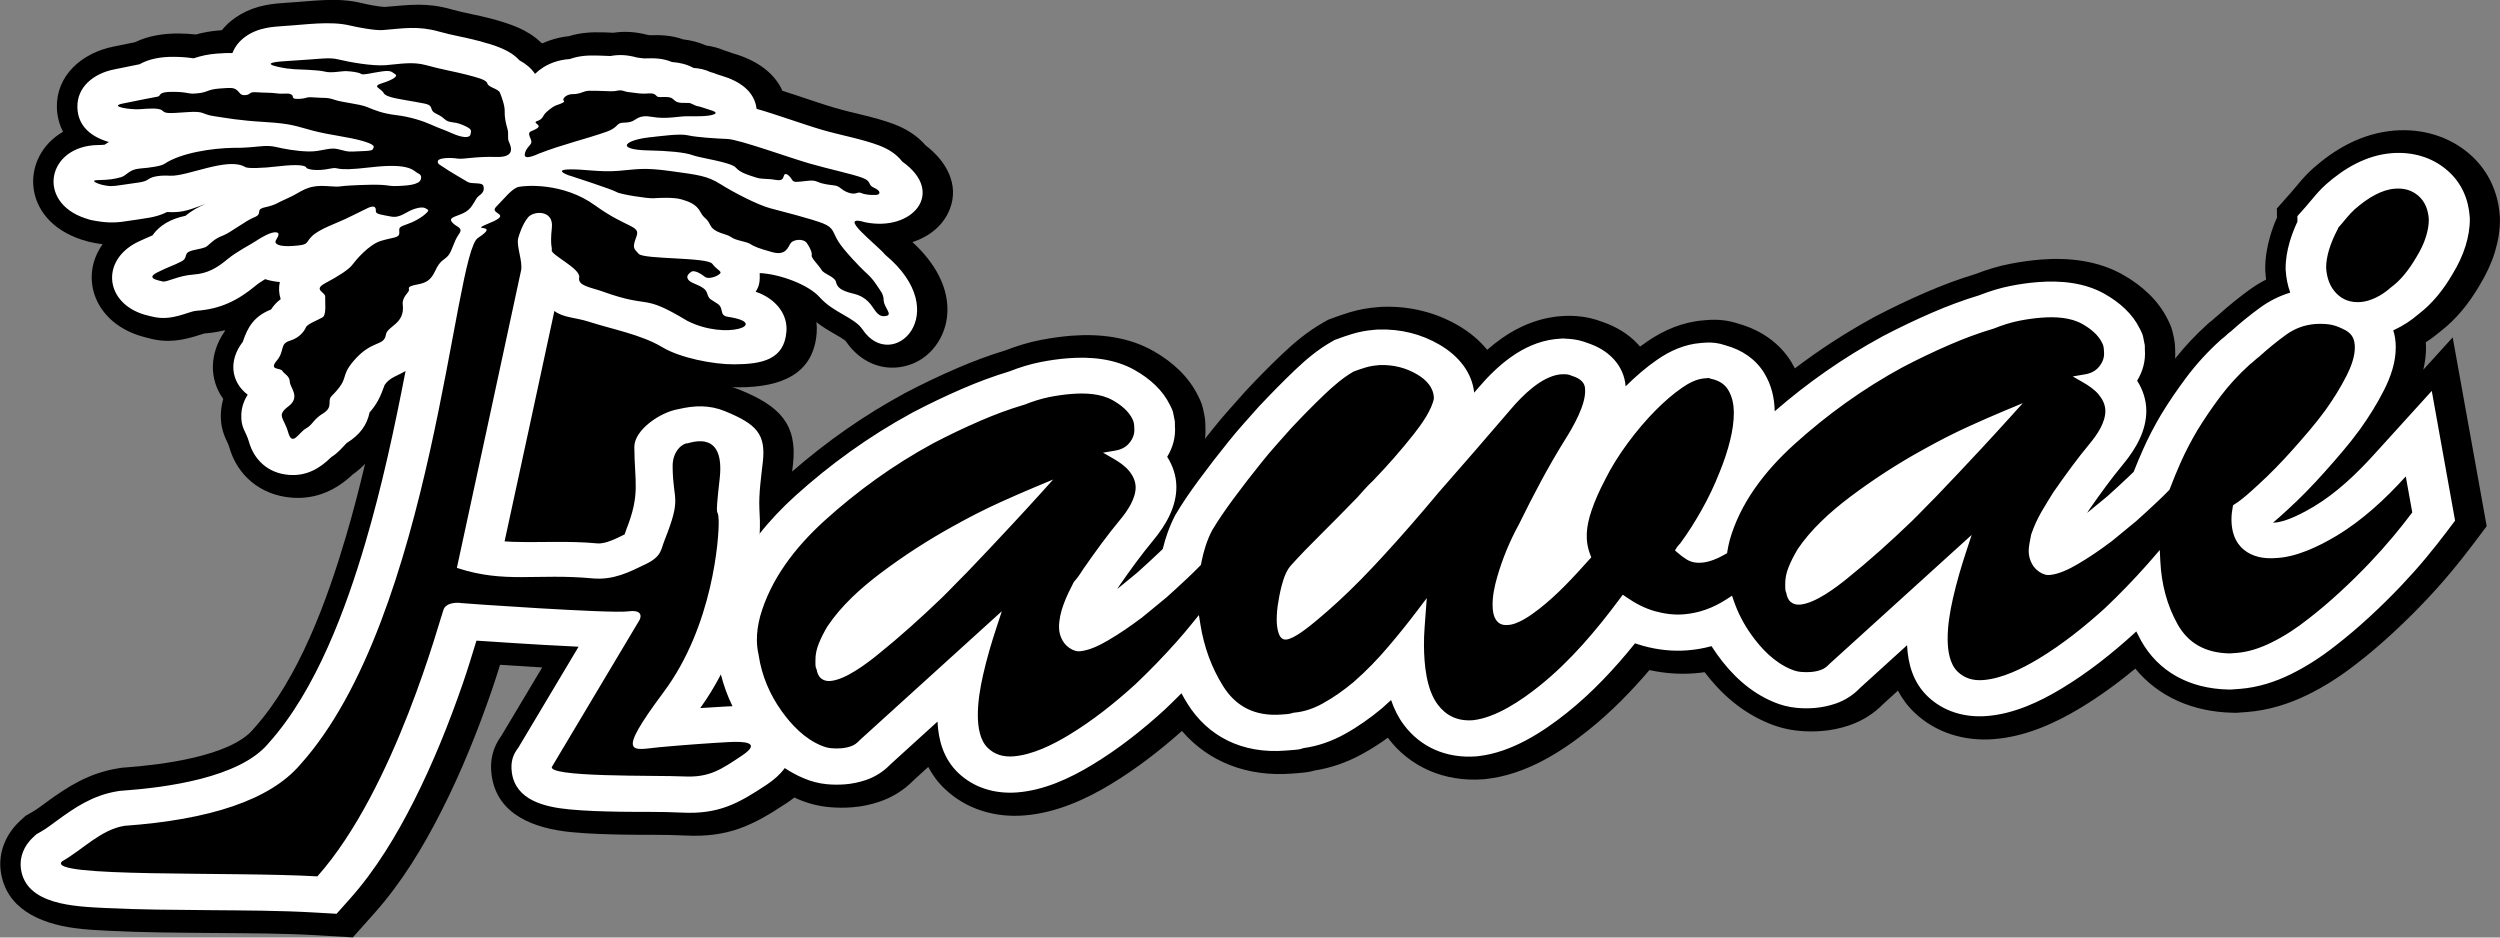 <?xml version="1.0" encoding="UTF-8" standalone="no"?>
<!-- Created with Inkscape (http://www.inkscape.org/) -->

<svg
   xmlns:dc="http://purl.org/dc/elements/1.1/"
   xmlns:cc="http://creativecommons.org/ns#"
   xmlns:rdf="http://www.w3.org/1999/02/22-rdf-syntax-ns#"
   xmlns:svg="http://www.w3.org/2000/svg"
   xmlns="http://www.w3.org/2000/svg"
   xmlns:sodipodi="http://sodipodi.sourceforge.net/DTD/sodipodi-0.dtd"
   xmlns:inkscape="http://www.inkscape.org/namespaces/inkscape"
   width="40mm"
   height="15mm"
   viewBox="0 0 40 15"
   version="1.1"
   id="svg44"
   inkscape:version="0.92.3 (2405546, 2018-03-11)"
   sodipodi:docname="logo_texto.svg">
  <rect x="0" y="0" width="40" height="15" fill="#808080" stroke="none"/>
  <defs
     id="defs38" />
  <sodipodi:namedview
     id="base"
     pagecolor="#ffffff"
     bordercolor="#666666"
     borderopacity="1.0"
     inkscape:pageopacity="0.0"
     inkscape:pageshadow="2"
     inkscape:zoom="0.98994949"
     inkscape:cx="260.9193"
     inkscape:cy="199.19592"
     inkscape:document-units="mm"
     inkscape:current-layer="layer1"
     showgrid="false"
     inkscape:window-width="1920"
     inkscape:window-height="1001"
     inkscape:window-x="-9"
     inkscape:window-y="-9"
     inkscape:window-maximized="1" />
  <g
     inkscape:label="Capa 1"
     inkscape:groupmode="layer"
     id="layer1"
     transform="translate(495.74,111.975)">
    <path
       inkscape:connector-curvature="0"
       d="m -460.238,-106.943 c 0.154,-0.138 0.315,-0.269 0.484,-0.392 0.086,-0.063 0.177,-0.119 0.272,-0.167 -0.005,-0.041 -0.01,-0.082 -0.012,-0.123 l -0.002,-0.023 -1e-4,-0.023 c -0.002,-0.178 0.029,-0.354 0.079,-0.526 0.029,-0.101 0.066,-0.201 0.109,-0.298 l -0.002,-0.144 0.231,-0.261 c 0.036,-0.041 0.071,-0.082 0.105,-0.124 0.072,-0.088 0.149,-0.172 0.234,-0.249 l 0.013,-0.012 c 0.168,-0.148 0.352,-0.281 0.557,-0.386 0.229,-0.117 0.478,-0.194 0.74,-0.215 0.445,-0.035 0.871,0.091 1.197,0.37 0.307,0.263 0.465,0.62 0.49,1 l 0.002,0.024 1.1e-4,0.024 c 0.002,0.179 -0.03,0.357 -0.082,0.529 -0.056,0.183 -0.14,0.357 -0.24,0.523 -0.084,0.143 -0.177,0.281 -0.285,0.41 -0.103,0.122 -0.218,0.236 -0.347,0.335 -0.073,0.062 -0.15,0.12 -0.232,0.172 0.002,0.023 0.003,0.047 0.003,0.07 0.002,0.125 -0.015,0.249 -0.043,0.37 l 0.47,-0.518 0.544,3.021 -0.232,0.308 c -0.106,0.141 -0.217,0.279 -0.33,0.416 -0.135,0.162 -0.276,0.32 -0.422,0.474 -0.168,0.177 -0.343,0.349 -0.524,0.516 -0.182,0.168 -0.371,0.33 -0.568,0.482 -0.243,0.191 -0.504,0.362 -0.788,0.501 -0.301,0.147 -0.626,0.249 -0.967,0.276 -0.009,3.8e-4 -0.019,0.002 -0.028,0.002 -0.009,3.7e-4 -0.019,0.002 -0.028,0.002 -0.009,3.8e-4 -0.019,0.002 -0.028,0.002 -0.009,3.8e-4 -0.017,0.002 -0.026,0.002 l -0.058,0.005 -0.058,-0.001 c -0.644,-0.012 -1.197,-0.257 -1.565,-0.706 -0.276,0.228 -0.567,0.441 -0.878,0.629 -0.414,0.25 -0.882,0.459 -1.384,0.499 -0.478,0.038 -0.933,-0.105 -1.267,-0.421 -0.114,-0.107 -0.202,-0.227 -0.269,-0.355 l -0.232,0.211 c -0.15,0.154 -0.336,0.273 -0.548,0.345 -0.142,0.048 -0.29,0.079 -0.44,0.09 -0.121,0.01 -0.243,0.009 -0.364,-0.003 -0.175,-0.016 -0.343,-0.06 -0.5,-0.127 -0.421,-0.176 -0.749,-0.469 -1.009,-0.811 -0.054,0.008 -0.109,0.014 -0.164,0.018 -0.242,0.019 -0.484,-3.7e-4 -0.719,-0.052 -0.295,0.346 -0.617,0.674 -0.978,0.963 -0.459,0.367 -1.014,0.71 -1.634,0.78 l -0.02,0.002 -0.021,0.002 c -0.623,0.048 -1.181,-0.194 -1.533,-0.664 -0.128,0.093 -0.262,0.179 -0.402,0.256 -0.237,0.131 -0.496,0.226 -0.77,0.268 -0.09,0.027 -0.163,0.033 -0.266,0.042 -0.03,0.002 -0.06,0.005 -0.091,0.007 -0.719,0.057 -1.343,-0.189 -1.765,-0.682 -0.352,0.313 -0.729,0.605 -1.139,0.853 -0.414,0.25 -0.882,0.459 -1.384,0.499 -0.478,0.038 -0.933,-0.105 -1.267,-0.421 -0.114,-0.107 -0.202,-0.227 -0.269,-0.355 l -0.232,0.211 c -0.15,0.154 -0.336,0.273 -0.548,0.345 -0.142,0.048 -0.29,0.079 -0.44,0.09 -0.121,0.009 -0.243,0.009 -0.364,-0.003 -0.175,-0.016 -0.344,-0.06 -0.5,-0.128 -0.02,-0.008 -0.04,-0.017 -0.059,-0.026 -0.04,0.032 -0.081,0.062 -0.124,0.09 -0.538,0.357 -0.934,0.554 -1.625,0.518 -0.326,-0.017 -0.653,-0.007 -0.979,-0.014 -0.278,-0.005 -0.556,-0.013 -0.833,-0.039 -0.609,-0.058 -1.192,-0.282 -1.281,-0.905 -0.034,-0.235 0.014,-0.446 0.157,-0.641 l 0.651,-1.09 c -0.225,-0.013 -0.449,-0.027 -0.674,-0.042 -0.042,0.134 -0.084,0.268 -0.13,0.401 -0.228,0.66 -0.49,1.312 -0.809,1.94 -0.29,0.572 -0.633,1.141 -1.07,1.631 l -0.346,0.389 -0.555,-0.033 c -0.555,-0.033 -1.113,-0.032 -1.67,-0.037 -0.557,-0.005 -1.113,-0.007 -1.669,-0.035 -0.186,-0.009 -0.37,-0.018 -0.555,-0.043 -0.581,-0.078 -1.104,-0.324 -1.185,-0.909 -0.041,-0.299 0.079,-0.596 0.311,-0.809 l 0.086,-0.079 0.104,-0.059 c 0.076,-0.043 0.149,-0.1 0.219,-0.151 0.361,-0.265 0.696,-0.476 1.165,-0.551 l 0.05,-0.008 0.051,-0.004 c 0.565,-0.041 1.681,-0.174 2.052,-0.61 l 0.01,-0.012 0.006,-0.007 c 0.722,-0.803 1.176,-2.074 1.469,-3.067 0.114,-0.385 0.214,-0.773 0.306,-1.163 -0.059,0.061 -0.117,0.114 -0.195,0.168 -0.261,0.248 -0.583,0.403 -0.973,0.374 -0.513,-0.038 -0.88,-0.365 -1.005,-0.809 -0.012,-0.042 -0.034,-0.083 -0.052,-0.123 -0.064,-0.141 -0.088,-0.266 -0.082,-0.419 0.004,-0.078 0.016,-0.155 0.038,-0.229 -0.233,-0.322 -0.216,-0.736 0.021,-1.078 0.003,-0.008 0.005,-0.015 0.008,-0.022 -0.106,0.026 -0.217,0.044 -0.335,0.053 -0.013,0.004 -0.028,0.009 -0.041,0.013 -0.297,0.098 -0.542,0.146 -0.854,0.06 -0.031,-0.008 -0.061,-0.015 -0.091,-0.024 -0.775,-0.219 -1.014,-0.953 -0.638,-1.477 -0.034,-0.004 -0.069,-0.009 -0.105,-0.016 -0.09,-0.016 -0.143,-0.029 -0.229,-0.057 -0.972,-0.316 -0.987,-1.33 -0.299,-1.727 -0.06,-0.115 -0.095,-0.244 -0.099,-0.387 -0.012,-0.504 0.387,-0.872 0.908,-0.976 0.115,-0.023 0.229,-0.047 0.343,-0.07 0.216,-0.105 0.459,-0.141 0.704,-0.139 0.091,0.001 0.181,0.006 0.27,0.016 0.12,-0.034 0.235,-0.054 0.367,-0.065 0.016,-10e-4 0.032,-0.003 0.048,-0.004 0.164,-0.206 0.416,-0.345 0.697,-0.4 0.117,-0.023 0.235,-0.033 0.354,-0.04 0.398,-0.023 0.788,-0.091 1.184,0.006 0.089,0.022 0.293,0.063 0.379,0.061 0.403,-0.032 0.659,-0.074 1.065,0.041 0.206,0.059 0.421,0.091 0.629,0.147 0.296,0.08 0.582,0.173 0.795,0.38 0.009,0.005 0.017,0.011 0.025,0.016 0.034,-0.016 0.07,-0.031 0.106,-0.043 0.105,-0.038 0.209,-0.061 0.318,-0.072 0.193,-0.059 0.36,-0.067 0.569,-0.061 0.047,0.001 0.094,0.004 0.141,0.006 0.188,-0.028 0.364,-0.014 0.549,0.034 0.011,0.002 0.023,0.004 0.034,0.005 0.192,-0.005 0.358,0.004 0.535,0.067 0.129,0.015 0.251,0.046 0.368,0.098 0.102,0.014 0.195,0.038 0.292,0.079 0.045,0.013 0.09,0.03 0.133,0.046 0.01,0.003 0.021,0.006 0.032,0.009 0.346,0.104 0.634,0.298 0.764,0.591 0.094,0.03 0.188,0.061 0.282,0.092 0.187,0.061 0.372,0.127 0.562,0.182 0.312,0.091 0.632,0.144 0.937,0.258 0.202,0.076 0.376,0.187 0.51,0.341 0.329,0.251 0.54,0.623 0.388,1.017 -0.103,0.267 -0.33,0.442 -0.599,0.531 0.346,0.315 0.604,0.733 0.554,1.191 -0.042,0.386 -0.325,0.755 -0.769,0.811 -0.36,0.045 -0.664,-0.141 -0.847,-0.412 -0.021,-0.03 -0.149,-0.101 -0.184,-0.121 -0.105,-0.06 -0.201,-0.119 -0.29,-0.188 0.006,0.055 0.008,0.111 0.004,0.169 -0.049,0.673 -0.583,0.869 -1.235,0.873 -0.037,1e-4 -0.076,-3.8e-4 -0.115,-0.002 0.042,0.013 0.085,0.028 0.127,0.045 0.622,0.254 0.917,0.541 0.844,1.188 -0.004,0.038 -0.009,0.077 -0.014,0.117 0.544,-0.474 1.143,-0.896 1.79,-1.247 l 0.016,-0.009 c 0.271,-0.142 0.548,-0.275 0.831,-0.397 0.253,-0.109 0.513,-0.207 0.778,-0.287 0.183,-0.071 0.371,-0.129 0.565,-0.166 0.16,-0.031 0.321,-0.054 0.483,-0.067 0.458,-0.036 0.921,0.019 1.317,0.244 0.31,0.176 0.567,0.413 0.716,0.719 0.053,0.104 0.07,0.156 0.092,0.267 0.017,0.082 0.023,0.127 0.024,0.207 0.004,0.071 0.003,0.142 -0.006,0.211 0.043,-0.055 0.087,-0.11 0.131,-0.164 0.086,-0.108 0.175,-0.213 0.267,-0.316 0.078,-0.088 0.157,-0.176 0.235,-0.264 l 0.01,-0.011 0.005,-0.006 c 0.187,-0.2 0.379,-0.396 0.578,-0.585 0.203,-0.194 0.419,-0.374 0.669,-0.515 l 0.076,-0.043 0.083,-0.031 c 0.086,-0.032 0.173,-0.061 0.261,-0.088 0.14,-0.042 0.285,-0.07 0.432,-0.081 0.007,-3.7e-4 0.014,-10e-4 0.021,-0.002 0.008,-3.8e-4 0.016,-0.001 0.024,-0.002 l 0.025,-0.002 0.024,-10e-4 c 0.435,-0.015 0.852,0.088 1.218,0.303 0.179,0.105 0.334,0.235 0.456,0.385 0.308,-0.27 0.673,-0.479 1.108,-0.532 l 0.027,-0.003 0.027,-0.002 c 0.107,-0.008 0.161,-0.009 0.27,-0.002 0.143,0.01 0.282,0.042 0.414,0.093 0.218,0.075 0.414,0.192 0.565,0.355 0.012,0.013 0.024,0.026 0.035,0.04 0.038,-0.029 0.076,-0.056 0.116,-0.083 0.266,-0.183 0.569,-0.312 0.904,-0.338 0.021,-0.002 0.042,-0.003 0.063,-0.005 0.167,-0.013 0.336,0.006 0.493,0.06 0.361,0.101 0.661,0.312 0.846,0.615 0.02,0.033 0.038,0.066 0.055,0.099 0.397,-0.301 0.818,-0.575 1.262,-0.817 l 0.013,-0.007 c 0.271,-0.142 0.548,-0.275 0.831,-0.397 0.253,-0.109 0.513,-0.207 0.779,-0.287 0.183,-0.071 0.371,-0.129 0.565,-0.166 0.16,-0.031 0.321,-0.054 0.484,-0.067 0.458,-0.036 0.921,0.019 1.317,0.244 0.31,0.176 0.567,0.413 0.717,0.719 0.053,0.104 0.069,0.156 0.092,0.267 0.017,0.082 0.023,0.127 0.024,0.207 0.003,0.05 0.003,0.099 -1e-4,0.148 0.156,-0.197 0.33,-0.382 0.52,-0.553 l 0.029,-0.026 0.03,-0.023 c 0.005,-0.004 0.01,-0.008 0.015,-0.012 0.038,-0.034 0.068,-0.061 0.107,-0.092"
       style="fill:#000000;fill-opacity:1;fill-rule:evenodd;stroke:none;stroke-width:0.195"
       id="path14" />
    <path
       inkscape:connector-curvature="0"
       d="m -483.592,-103.429 c 0.17,-0.216 0.364,-0.42 0.575,-0.611 0.558,-0.505 1.181,-0.955 1.863,-1.326 l 0.005,-0.003 0.005,-0.003 c 0.262,-0.137 0.529,-0.266 0.803,-0.384 0.243,-0.105 0.493,-0.199 0.749,-0.276 0.163,-0.064 0.331,-0.117 0.506,-0.151 0.143,-0.028 0.288,-0.049 0.434,-0.06 0.371,-0.029 0.751,0.009 1.069,0.19 0.244,0.138 0.447,0.321 0.562,0.558 0.051,0.101 0.045,0.094 0.063,0.183 0.02,0.097 0.017,0.066 0.017,0.152 0.013,0.174 -0.031,0.342 -0.124,0.494 0.092,0.145 0.145,0.306 0.147,0.476 0.003,0.318 -0.163,0.611 -0.372,0.863 -0.192,0.232 -0.367,0.473 -0.537,0.718 -0.012,0.02 -0.025,0.04 -0.038,0.059 0.045,-0.037 0.09,-0.074 0.136,-0.111 0.061,-0.05 0.123,-0.101 0.184,-0.151 0.115,-0.103 0.228,-0.207 0.34,-0.313 0.023,-0.022 0.046,-0.044 0.069,-0.066 0.044,-0.181 0.105,-0.358 0.192,-0.526 l 0.006,-0.012 0.007,-0.012 c 0.111,-0.189 0.237,-0.37 0.368,-0.548 0.154,-0.209 0.313,-0.415 0.477,-0.618 0.082,-0.102 0.166,-0.202 0.254,-0.3 0.078,-0.088 0.157,-0.176 0.235,-0.264 l 0.005,-0.005 0.005,-0.005 c 0.182,-0.194 0.369,-0.385 0.563,-0.57 0.177,-0.169 0.369,-0.332 0.59,-0.457 l 0.047,-0.027 0.052,-0.019 c 0.077,-0.029 0.155,-0.055 0.234,-0.079 0.11,-0.033 0.225,-0.055 0.341,-0.064 0.007,-3.7e-4 0.014,-0.001 0.021,-0.002 0.008,-3.7e-4 0.015,-10e-4 0.023,-0.002 l 0.015,-0.001 0.015,-3.7e-4 c 0.355,-0.012 0.689,0.072 0.983,0.245 0.306,0.18 0.515,0.444 0.55,0.765 0.021,-0.025 0.043,-0.05 0.064,-0.075 0.299,-0.35 0.705,-0.718 1.223,-0.781 l 0.016,-0.002 0.017,-0.001 c 0.126,-0.01 0.066,-0.011 0.206,-0.001 0.103,0.007 0.201,0.031 0.295,0.068 0.158,0.053 0.299,0.135 0.407,0.251 0.118,0.126 0.183,0.279 0.195,0.44 0,-3.8e-4 0.002,-0.001 0.002,-0.002 l 0.002,-0.002 c 0.155,-0.153 0.321,-0.299 0.505,-0.425 0.203,-0.14 0.435,-0.245 0.696,-0.265 0.021,-0.002 0.042,-0.003 0.063,-0.005 0.112,-0.009 0.224,0.005 0.327,0.042 0.269,0.072 0.488,0.224 0.623,0.445 0.115,0.189 0.164,0.398 0.167,0.611 0.518,-0.45 1.09,-0.853 1.71,-1.19 l 0.005,-0.003 0.005,-0.003 c 0.262,-0.137 0.529,-0.266 0.803,-0.384 0.243,-0.105 0.493,-0.199 0.749,-0.276 0.163,-0.064 0.331,-0.117 0.506,-0.151 0.143,-0.028 0.288,-0.049 0.434,-0.06 0.371,-0.029 0.751,0.009 1.069,0.19 0.244,0.138 0.447,0.321 0.562,0.558 0.051,0.101 0.045,0.094 0.063,0.183 0.02,0.097 0.017,0.067 0.017,0.152 0.013,0.174 -0.031,0.342 -0.124,0.494 0.092,0.145 0.145,0.306 0.147,0.476 0.003,0.318 -0.163,0.611 -0.372,0.863 -0.192,0.232 -0.367,0.473 -0.537,0.718 -0.012,0.02 -0.025,0.04 -0.038,0.059 0.045,-0.037 0.09,-0.074 0.135,-0.111 0.061,-0.051 0.123,-0.101 0.184,-0.151 0.115,-0.103 0.228,-0.207 0.34,-0.313 0.028,-0.027 0.057,-0.054 0.085,-0.081 0.047,-0.121 0.098,-0.241 0.151,-0.36 0.084,-0.19 0.181,-0.375 0.288,-0.556 l 0.002,-0.003 0.002,-0.003 c 0.123,-0.203 0.258,-0.4 0.402,-0.592 0.159,-0.212 0.341,-0.411 0.543,-0.593 l 0.018,-0.016 0.019,-0.015 c 0.013,-0.01 0.026,-0.021 0.039,-0.032 0.078,-0.071 0.033,-0.033 0.095,-0.081 0.146,-0.132 0.301,-0.258 0.463,-0.376 0.147,-0.107 0.309,-0.189 0.484,-0.242 -0.042,-0.114 -0.065,-0.235 -0.073,-0.358 l -8.9e-4,-0.014 -7e-5,-0.014 c -8.9e-4,-0.145 0.025,-0.289 0.066,-0.429 0.032,-0.109 0.074,-0.216 0.123,-0.321 l -8.8e-4,-0.087 0.14,-0.158 c 0.04,-0.045 0.078,-0.09 0.115,-0.136 0.06,-0.073 0.124,-0.143 0.196,-0.208 l 0.004,-0.004 0.004,-0.004 c 0.143,-0.125 0.299,-0.24 0.474,-0.329 0.178,-0.091 0.372,-0.153 0.577,-0.169 0.334,-0.026 0.646,0.066 0.885,0.272 0.235,0.201 0.344,0.469 0.363,0.753 l 8.8e-4,0.015 1.1e-4,0.015 c 8.9e-4,0.144 -0.025,0.288 -0.068,0.428 -0.048,0.156 -0.12,0.305 -0.206,0.447 -0.073,0.126 -0.155,0.247 -0.251,0.361 -0.087,0.103 -0.184,0.199 -0.294,0.283 -0.116,0.1 -0.245,0.186 -0.389,0.253 -0.005,0.003 -0.011,0.005 -0.017,0.008 0.027,0.084 0.039,0.172 0.04,0.261 0.003,0.241 -0.078,0.478 -0.189,0.697 -0.11,0.218 -0.241,0.427 -0.385,0.628 l -0.003,0.004 -0.003,0.004 c -0.088,0.12 -0.181,0.238 -0.279,0.352 -0.091,0.108 -0.184,0.214 -0.279,0.32 -0.19,0.213 -0.39,0.42 -0.604,0.614 -0.074,0.067 -0.146,0.134 -0.222,0.197 l 0.008,-3.7e-4 0.013,-3.8e-4 c 0.188,-0.008 0.477,-0.164 0.629,-0.255 0.367,-0.219 0.691,-0.531 0.966,-0.834 l 0.924,-1.018 0.373,2.075 -0.14,0.186 c -0.103,0.136 -0.21,0.27 -0.319,0.402 -0.129,0.156 -0.265,0.307 -0.405,0.455 -0.162,0.171 -0.331,0.337 -0.506,0.498 -0.174,0.16 -0.355,0.315 -0.544,0.461 -0.22,0.173 -0.457,0.329 -0.715,0.456 -0.251,0.123 -0.524,0.211 -0.811,0.234 -0.009,3.7e-4 -0.019,0.002 -0.028,0.002 -0.009,3.8e-4 -0.019,0.002 -0.028,0.002 -0.009,3.8e-4 -0.019,0.002 -0.028,0.002 -0.009,3.7e-4 -0.017,0.002 -0.026,0.002 l -0.036,0.003 -0.036,-3.8e-4 c -0.63,-0.012 -1.126,-0.288 -1.402,-0.782 -0.027,-0.049 -0.053,-0.099 -0.077,-0.148 -0.005,0.006 -0.011,0.011 -0.017,0.016 l -0.004,0.004 -0.004,0.004 c -0.359,0.327 -0.745,0.634 -1.171,0.891 -0.352,0.213 -0.764,0.405 -1.195,0.439 -0.361,0.028 -0.695,-0.076 -0.941,-0.309 -0.238,-0.225 -0.321,-0.525 -0.335,-0.824 l -0.752,0.683 c -0.106,0.111 -0.238,0.199 -0.394,0.252 -0.107,0.036 -0.22,0.06 -0.334,0.069 -0.096,0.008 -0.193,0.007 -0.288,-0.002 -0.13,-0.012 -0.255,-0.045 -0.371,-0.095 -0.387,-0.162 -0.678,-0.448 -0.902,-0.762 -0.031,-0.043 -0.06,-0.086 -0.088,-0.13 -0.125,0.034 -0.254,0.057 -0.387,0.067 -0.24,0.019 -0.479,-0.009 -0.708,-0.072 -0.044,-0.012 -0.086,-0.025 -0.129,-0.04 -0.323,0.401 -0.682,0.786 -1.093,1.114 -0.389,0.31 -0.884,0.631 -1.416,0.691 l -0.013,0.002 -0.013,0.001 c -0.487,0.038 -0.9,-0.151 -1.164,-0.505 -0.09,-0.12 -0.156,-0.255 -0.204,-0.396 -0.047,0.044 -0.094,0.086 -0.142,0.129 l -0.006,0.005 -0.006,0.005 c -0.182,0.151 -0.377,0.289 -0.588,0.406 -0.203,0.112 -0.424,0.192 -0.659,0.224 -0.061,0.021 -0.069,0.023 -0.201,0.033 -0.03,0.002 -0.06,0.005 -0.091,0.007 -0.689,0.054 -1.237,-0.226 -1.565,-0.751 -0.034,-0.054 -0.066,-0.11 -0.096,-0.166 -0.083,0.084 -0.167,0.166 -0.253,0.248 l -0.004,0.004 -0.004,0.004 c -0.358,0.327 -0.745,0.634 -1.171,0.891 -0.352,0.213 -0.764,0.405 -1.195,0.439 -0.361,0.028 -0.695,-0.076 -0.941,-0.309 -0.238,-0.225 -0.321,-0.525 -0.335,-0.824 l -0.752,0.683 c -0.106,0.111 -0.238,0.199 -0.394,0.252 -0.107,0.036 -0.22,0.06 -0.334,0.069 -0.096,0.007 -0.193,0.007 -0.288,-0.002 -0.13,-0.012 -0.255,-0.045 -0.372,-0.095 -0.109,-0.045 -0.209,-0.101 -0.304,-0.163 -0.073,0.1 -0.174,0.189 -0.287,0.264 -0.452,0.3 -0.767,0.479 -1.363,0.448 -0.324,-0.017 -0.667,-0.008 -0.994,-0.014 -0.265,-0.005 -0.537,-0.012 -0.8,-0.037 -0.41,-0.039 -0.86,-0.152 -0.922,-0.586 -0.027,-0.187 0.027,-0.304 0.102,-0.4 l 0.965,-1.617 c -0.191,-0.009 -0.381,-0.019 -0.572,-0.03 -0.311,-0.018 -0.621,-0.038 -0.932,-0.059 -0.04,-0.003 -0.084,-0.005 -0.13,-0.008 -0.07,0.226 -0.138,0.454 -0.216,0.679 -0.222,0.642 -0.479,1.283 -0.79,1.896 -0.273,0.538 -0.602,1.088 -1.017,1.554 l -0.215,0.241 -0.347,-0.02 c -0.559,-0.033 -1.131,-0.033 -1.692,-0.038 -0.549,-0.005 -1.104,-0.007 -1.652,-0.034 -0.504,-0.025 -1.28,-0.049 -1.36,-0.629 -0.025,-0.185 0.05,-0.369 0.196,-0.503 l 0.053,-0.049 0.065,-0.037 c 0.09,-0.051 0.176,-0.116 0.258,-0.177 0.3,-0.22 0.586,-0.412 0.981,-0.475 l 0.031,-0.005 0.032,-0.002 c 0.71,-0.051 1.875,-0.205 2.339,-0.751 l 0.005,-0.006 0.005,-0.006 c 0.763,-0.849 1.242,-2.171 1.547,-3.205 0.267,-0.907 0.464,-1.826 0.643,-2.748 -0.124,0.076 -0.256,0.103 -0.335,0.224 -0.07,0.196 -0.122,0.303 -0.241,0.44 -0.041,0.198 -0.153,0.357 -0.362,0.486 -0.002,0.001 -0.004,0.002 -0.005,0.003 -0.091,0.095 -0.138,0.157 -0.247,0.226 -0.175,0.174 -0.387,0.305 -0.672,0.284 -0.35,-0.026 -0.567,-0.253 -0.645,-0.533 -0.047,-0.166 -0.131,-0.217 -0.121,-0.436 0.005,-0.117 0.042,-0.221 0.102,-0.314 -0.268,-0.204 -0.312,-0.546 -0.078,-0.847 0.079,-0.242 0.185,-0.411 0.452,-0.517 0.043,-0.069 0.095,-0.121 0.154,-0.165 -0.03,-0.091 -0.034,-0.185 -0.014,-0.274 -0.08,-0.007 -0.159,-0.021 -0.235,-0.046 -0.054,0.033 -0.107,0.066 -0.153,0.105 -0.277,0.23 -0.559,0.375 -0.949,0.401 -0.039,0.003 -0.093,0.021 -0.13,0.033 -0.207,0.068 -0.379,0.116 -0.605,0.053 -0.028,-0.007 -0.056,-0.013 -0.083,-0.021 -0.637,-0.18 -0.721,-0.861 -0.129,-1.161 0.08,-0.04 0.165,-0.074 0.246,-0.11 0.112,-0.161 0.293,-0.265 0.525,-0.313 0,-1.1e-4 0.002,-2.5e-4 0.002,-2.5e-4 0.098,-0.078 0.185,-0.133 0.315,-0.186 -0.002,0 -0.002,-5e-5 -0.002,-1e-5 -0.221,0.074 -0.331,0.142 -0.606,0.125 -0.182,0.093 -0.368,0.101 -0.585,0.137 -0.211,0.035 -0.343,0.042 -0.553,0.006 -0.102,-0.018 -0.075,-0.012 -0.168,-0.042 -0.792,-0.258 -0.616,-1.165 0.208,-1.173 0.034,-2.5e-4 0.066,-0.001 0.098,-0.005 0.023,-0.015 0.046,-0.029 0.069,-0.043 -0.274,-0.079 -0.497,-0.247 -0.504,-0.555 -0.008,-0.324 0.257,-0.541 0.59,-0.607 0.133,-0.026 0.269,-0.056 0.404,-0.082 0.157,-0.089 0.348,-0.121 0.553,-0.119 0.113,10e-4 0.207,0.008 0.312,0.024 0.125,-0.041 0.222,-0.063 0.364,-0.075 0.092,-0.007 0.177,-0.012 0.258,-0.009 0.078,-0.208 0.286,-0.352 0.537,-0.401 0.096,-0.019 0.197,-0.027 0.295,-0.033 0.331,-0.019 0.733,-0.084 1.053,-0.006 0.117,0.028 0.398,0.081 0.518,0.072 0.339,-0.027 0.564,-0.072 0.91,0.026 0.208,0.059 0.425,0.092 0.634,0.149 0.248,0.067 0.493,0.141 0.644,0.308 0.103,0.058 0.186,0.122 0.25,0.218 0.079,-0.078 0.179,-0.142 0.296,-0.184 0.088,-0.032 0.168,-0.047 0.257,-0.053 0.164,-0.056 0.289,-0.061 0.469,-0.056 0.06,0.002 0.124,0.006 0.184,0.007 0.15,-0.028 0.281,-0.016 0.426,0.024 0.039,0.006 0.08,0.012 0.114,0.014 0.17,-0.005 0.299,-0.003 0.444,0.058 0.124,0.009 0.237,0.035 0.347,0.095 0.095,0.007 0.171,0.021 0.271,0.066 0.018,0.004 0.049,0.014 0.133,0.045 0.016,0.005 0.033,0.01 0.049,0.015 0.285,0.086 0.522,0.246 0.555,0.528 0.173,0.049 0.348,0.109 0.48,0.152 0.19,0.062 0.383,0.13 0.575,0.186 0.29,0.084 0.63,0.144 0.905,0.248 0.159,0.06 0.282,0.143 0.372,0.259 0.698,0.494 0.165,1.122 -0.59,0.971 -0.489,-0.146 0.196,0.367 0.316,0.519 1.122,0.932 0.114,1.904 -0.362,1.196 -0.133,-0.198 -0.463,-0.265 -0.686,-0.516 -0.179,-0.202 -0.64,-0.373 -0.96,-0.387 0.004,0.117 0,0.202 -0.065,0.298 0.026,0.009 0.052,0.019 0.077,0.03 0.261,0.115 0.435,0.338 0.416,0.603 -0.034,0.457 -0.392,0.526 -0.834,0.529 -0.341,0.002 -0.87,-0.104 -1.152,-0.274 -0.338,-0.203 -0.803,-0.287 -1.186,-0.411 -0.194,-0.063 -0.404,-0.061 -0.541,-0.169 -0.199,0.93 -0.599,2.775 -0.797,3.687 0.043,0.003 0.086,0.005 0.131,0.007 0.461,0.014 0.884,-0.019 1.354,0.025 0.131,0.012 0.316,-0.085 0.436,-0.144 0.009,-0.026 0.017,-0.053 0.027,-0.079 0.226,-0.57 0.132,-0.748 0.128,-1.318 -0.002,-0.275 0.416,-0.56 0.706,-0.607 0.253,-0.06 0.494,-0.07 0.743,0.032 0.511,0.209 0.657,0.37 0.607,0.814 -0.027,0.238 -0.066,0.508 -0.055,0.747 0.003,0.063 0.006,0.126 0.008,0.189 0.002,0.072 2e-5,0.147 -0.004,0.224 z m 23.842,-2.708 c -0.173,0.156 -0.329,0.326 -0.465,0.507 -0.133,0.177 -0.257,0.359 -0.371,0.546 -0.096,0.164 -0.184,0.33 -0.26,0.501 -0.063,0.142 -0.122,0.284 -0.176,0.428 l -0.005,0.014 -0.011,0.012 c -0.056,0.058 -0.114,0.114 -0.173,0.17 -0.118,0.112 -0.239,0.223 -0.361,0.332 l -0.002,0.001 -0.002,0.001 c -0.064,0.053 -0.129,0.106 -0.193,0.159 -0.065,0.053 -0.129,0.106 -0.194,0.159 l -0.002,0.001 -0.002,10e-4 c -0.172,0.129 -0.35,0.252 -0.538,0.361 -0.127,0.074 -0.294,0.157 -0.443,0.169 -0.021,0.002 -0.042,3.8e-4 -0.062,-0.004 -0.018,-0.005 -0.036,-0.012 -0.053,-0.019 l -0.003,-0.001 -0.002,-0.001 c -0.07,-0.036 -0.124,-0.086 -0.159,-0.151 -0.035,-0.063 -0.053,-0.131 -0.054,-0.203 -5e-4,-0.043 0.005,-0.086 0.013,-0.129 0.009,-0.045 0.018,-0.091 0.026,-0.136 l 8.9e-4,-0.005 0.002,-0.005 c 0.097,-0.28 0.212,-0.438 0.359,-0.68 l 0.002,-0.002 0.002,-0.002 c 0.181,-0.261 0.369,-0.52 0.575,-0.768 0.122,-0.147 0.248,-0.339 0.247,-0.52 -8.9e-4,-0.099 -0.045,-0.187 -0.108,-0.263 -0.065,-0.078 -0.161,-0.143 -0.252,-0.195 l -0.162,-0.093 0.199,-0.034 c 0.089,-0.015 0.164,-0.052 0.22,-0.119 0.062,-0.074 0.09,-0.155 0.081,-0.243 l -2.6e-4,-0.003 -8e-5,-0.003 c -5e-4,-0.024 -0.003,-0.049 -0.007,-0.072 -0.004,-0.019 -0.01,-0.039 -0.019,-0.056 l -5e-4,-0.001 -5e-4,-10e-4 c -0.062,-0.132 -0.186,-0.232 -0.319,-0.307 -0.186,-0.106 -0.433,-0.119 -0.658,-0.101 -0.118,0.009 -0.235,0.026 -0.352,0.049 -0.137,0.027 -0.272,0.071 -0.402,0.123 l -0.004,0.002 -0.004,0.001 c -0.238,0.07 -0.47,0.157 -0.697,0.255 -0.257,0.111 -0.509,0.232 -0.756,0.361 -0.634,0.344 -1.214,0.763 -1.737,1.236 -0.482,0.437 -0.866,0.946 -1.032,1.532 -0.015,0.058 -0.028,0.117 -0.037,0.175 l -0.005,0.034 -0.034,0.019 c -0.112,0.064 -0.245,0.123 -0.375,0.133 -0.089,0.007 -0.17,-0.009 -0.24,-0.053 -0.052,-0.033 -0.101,-0.069 -0.146,-0.109 l -0.039,-0.035 0.029,-0.046 c 0.007,-0.011 0.015,-0.021 0.023,-0.031 0.011,-0.013 0.022,-0.025 0.034,-0.037 0.126,-0.172 0.239,-0.352 0.342,-0.535 0.11,-0.196 0.206,-0.398 0.287,-0.604 0.069,-0.169 0.127,-0.341 0.169,-0.514 0.036,-0.147 0.059,-0.298 0.058,-0.446 -0.002,-0.124 -0.026,-0.248 -0.091,-0.355 -0.059,-0.096 -0.152,-0.152 -0.273,-0.177 l -0.014,-0.003 -0.011,-0.007 c -0.004,-0.003 -0.017,-0.002 -0.021,-0.002 -0.021,0.002 -0.042,0.003 -0.063,0.005 -0.125,0.01 -0.249,0.076 -0.349,0.145 -0.152,0.104 -0.29,0.227 -0.418,0.354 -0.166,0.166 -0.316,0.345 -0.453,0.53 -0.141,0.19 -0.266,0.388 -0.369,0.595 v 10e-4 0.001 c -0.086,0.161 -0.16,0.326 -0.217,0.495 -0.082,0.246 -0.11,0.466 -0.016,0.706 l 0.014,0.036 -0.029,0.032 c -0.245,0.274 -0.51,0.564 -0.807,0.795 -0.125,0.097 -0.345,0.257 -0.511,0.256 -0.079,0.006 -0.139,-0.024 -0.177,-0.082 -0.044,-0.066 -0.055,-0.155 -0.055,-0.234 -0.002,-0.15 0.031,-0.306 0.074,-0.454 0.083,-0.289 0.203,-0.579 0.351,-0.848 0.225,-0.458 0.463,-0.914 0.738,-1.353 0.132,-0.211 0.331,-0.558 0.317,-0.795 l -1e-4,-0.002 v -0.002 c 0,-0.049 -0.016,-0.092 -0.05,-0.128 -0.039,-0.041 -0.096,-0.068 -0.153,-0.086 l -0.004,-10e-4 -0.004,-0.002 c -0.028,-0.012 -0.059,-0.022 -0.091,-0.024 -0.032,-0.002 -0.065,-0.002 -0.098,10e-4 -0.306,0.037 -0.607,0.345 -0.787,0.556 -0.382,0.447 -0.768,0.89 -1.156,1.333 -0.29,0.347 -0.587,0.691 -0.896,1.026 -0.23,0.25 -0.467,0.496 -0.721,0.728 -0.117,0.107 -0.236,0.212 -0.359,0.313 -0.096,0.079 -0.336,0.277 -0.465,0.287 -0.069,0.005 -0.102,-0.051 -0.119,-0.1 -0.024,-0.07 -0.031,-0.148 -0.031,-0.222 0,-0.044 0.002,-0.089 0.006,-0.133 0.004,-0.049 0.011,-0.099 0.02,-0.148 0.017,-0.112 0.041,-0.224 0.075,-0.335 0.025,-0.082 0.062,-0.176 0.124,-0.245 0.146,-0.164 0.302,-0.322 0.459,-0.478 0.205,-0.204 0.408,-0.41 0.609,-0.617 0.039,-0.044 0.078,-0.088 0.118,-0.132 0.042,-0.047 0.086,-0.092 0.133,-0.135 0.231,-0.241 0.451,-0.49 0.654,-0.748 0.122,-0.156 0.282,-0.38 0.317,-0.565 -0.003,-0.173 -0.118,-0.296 -0.269,-0.385 -0.177,-0.104 -0.375,-0.156 -0.596,-0.149 -0.007,3.7e-4 -0.014,0.001 -0.021,0.002 -0.007,3.8e-4 -0.014,10e-4 -0.021,0.002 -0.063,0.005 -0.126,0.017 -0.187,0.035 -0.064,0.019 -0.127,0.041 -0.189,0.064 -0.169,0.096 -0.325,0.232 -0.462,0.362 -0.186,0.177 -0.365,0.36 -0.539,0.546 -0.078,0.088 -0.157,0.176 -0.235,0.264 -0.081,0.091 -0.159,0.183 -0.234,0.277 -0.159,0.197 -0.313,0.396 -0.462,0.598 -0.119,0.162 -0.235,0.328 -0.336,0.499 -0.082,0.158 -0.133,0.329 -0.167,0.496 -0.002,0.011 -0.004,0.021 -0.006,0.032 l -0.004,0.02 -0.015,0.016 c -0.06,0.062 -0.122,0.122 -0.185,0.182 -0.119,0.112 -0.239,0.223 -0.361,0.332 l -0.002,0.001 -0.002,0.001 c -0.064,0.053 -0.129,0.106 -0.193,0.159 -0.065,0.053 -0.129,0.106 -0.194,0.159 l -0.002,0.001 -0.002,10e-4 c -0.172,0.129 -0.35,0.252 -0.538,0.361 -0.127,0.074 -0.294,0.157 -0.443,0.169 -0.021,0.002 -0.042,3.8e-4 -0.062,-0.004 -0.018,-0.005 -0.036,-0.012 -0.053,-0.019 l -0.003,-0.001 -0.002,-10e-4 c -0.07,-0.036 -0.124,-0.086 -0.159,-0.151 -0.035,-0.063 -0.053,-0.131 -0.054,-0.203 -0.003,-0.246 0.119,-0.502 0.232,-0.72 l 0.004,-0.008 0.006,-0.007 c 0.033,-0.037 0.063,-0.075 0.09,-0.116 0.023,-0.034 0.046,-0.069 0.068,-0.104 l 0.002,-0.002 0.002,-0.002 c 0.181,-0.261 0.369,-0.52 0.575,-0.768 0.122,-0.147 0.248,-0.339 0.247,-0.52 -0.002,-0.099 -0.045,-0.187 -0.108,-0.263 -0.065,-0.078 -0.161,-0.143 -0.252,-0.195 l -0.162,-0.093 0.199,-0.034 c 0.088,-0.015 0.164,-0.052 0.22,-0.119 0.062,-0.074 0.09,-0.155 0.081,-0.243 v -0.003 l -5e-5,-0.003 c 0,-0.024 -0.003,-0.049 -0.007,-0.072 -0.004,-0.019 -0.01,-0.039 -0.019,-0.056 v -0.001 -10e-4 c -0.062,-0.132 -0.186,-0.232 -0.319,-0.307 -0.186,-0.106 -0.433,-0.119 -0.658,-0.101 -0.118,0.009 -0.235,0.026 -0.352,0.049 -0.137,0.027 -0.272,0.071 -0.402,0.123 l -0.004,10e-4 -0.004,0.001 c -0.238,0.07 -0.47,0.157 -0.697,0.255 -0.257,0.111 -0.509,0.232 -0.756,0.361 -0.634,0.344 -1.214,0.763 -1.736,1.236 -0.482,0.437 -0.866,0.946 -1.032,1.532 -0.017,0.065 -0.03,0.13 -0.04,0.195 -0.009,0.064 -0.013,0.128 -0.012,0.192 0,0.04 0.003,0.08 0.008,0.119 0.005,0.039 0.011,0.078 0.021,0.116 v 0.003 0.003 c 0.05,0.323 0.175,0.621 0.367,0.889 0.157,0.219 0.365,0.44 0.635,0.552 l 0.002,3.7e-4 c 0.049,0.021 0.101,0.036 0.156,0.041 0.053,0.005 0.107,0.005 0.161,0.001 0.053,-0.004 0.106,-0.015 0.157,-0.033 0.054,-0.018 0.098,-0.053 0.134,-0.093 l 0.003,-0.003 2.275,-2.064 -0.083,0.253 c -0.084,0.253 -0.159,0.509 -0.217,0.766 -0.049,0.216 -0.086,0.44 -0.084,0.657 0.002,0.174 0.03,0.39 0.164,0.516 0.108,0.102 0.244,0.143 0.408,0.13 0.302,-0.024 0.627,-0.186 0.881,-0.339 0.387,-0.234 0.742,-0.518 1.07,-0.816 0.232,-0.22 0.453,-0.449 0.663,-0.685 0.082,-0.092 0.161,-0.186 0.238,-0.281 l 0.113,-0.14 0.026,0.162 c 0.056,0.345 0.173,0.673 0.359,0.972 0.2,0.321 0.501,0.492 0.938,0.458 0.03,-0.002 0.06,-0.005 0.091,-0.007 0.03,-0.002 0.061,-0.01 0.09,-0.019 l 0.01,-0.003 0.01,-0.001 c 0.163,-0.014 0.317,-0.069 0.459,-0.148 0.174,-0.096 0.336,-0.212 0.487,-0.337 0.205,-0.178 0.392,-0.372 0.564,-0.575 0.157,-0.184 0.308,-0.372 0.453,-0.563 l 0.159,-0.21 -0.018,0.244 c -0.005,0.072 -0.011,0.144 -0.016,0.216 -0.008,0.101 -0.012,0.201 -0.011,0.302 0.003,0.298 0.037,0.697 0.22,0.941 0.132,0.176 0.314,0.27 0.565,0.251 0.372,-0.042 0.778,-0.322 1.058,-0.545 0.498,-0.397 0.923,-0.904 1.289,-1.397 l 0.049,-0.066 0.066,0.045 c 0.135,0.093 0.287,0.174 0.453,0.22 0.145,0.04 0.299,0.061 0.456,0.049 0.25,-0.02 0.477,-0.106 0.685,-0.241 l 0.088,-0.057 0.03,0.087 c 0.066,0.192 0.161,0.372 0.28,0.539 0.157,0.219 0.365,0.44 0.635,0.552 l 0.002,3.7e-4 c 0.049,0.021 0.101,0.036 0.156,0.041 0.053,0.005 0.107,0.005 0.161,10e-4 0.053,-0.004 0.106,-0.015 0.157,-0.033 0.054,-0.018 0.098,-0.053 0.135,-0.093 l 0.003,-0.003 2.275,-2.064 -0.083,0.253 c -0.084,0.253 -0.159,0.509 -0.217,0.766 -0.049,0.216 -0.086,0.44 -0.084,0.657 0.002,0.174 0.03,0.39 0.164,0.516 0.108,0.102 0.244,0.143 0.407,0.13 0.302,-0.024 0.627,-0.186 0.881,-0.339 0.387,-0.234 0.742,-0.518 1.07,-0.816 0.232,-0.22 0.453,-0.449 0.663,-0.685 0.027,-0.03 0.053,-0.06 0.079,-0.09 l 0.13,-0.151 0.009,0.181 c 0.017,0.356 0.103,0.698 0.277,1.009 0.169,0.301 0.444,0.458 0.834,0.465 0.009,-3.7e-4 0.017,-0.002 0.026,-0.002 0.009,-3.7e-4 0.019,-0.001 0.028,-0.002 0.009,-3.8e-4 0.019,-0.002 0.028,-0.002 0.009,-3.7e-4 0.019,-0.002 0.028,-0.002 0.191,-0.015 0.378,-0.079 0.55,-0.163 0.215,-0.105 0.414,-0.237 0.598,-0.383 0.175,-0.135 0.343,-0.279 0.504,-0.427 0.165,-0.152 0.324,-0.308 0.477,-0.469 0.131,-0.138 0.258,-0.28 0.379,-0.425 0.104,-0.125 0.205,-0.252 0.302,-0.381 l -0.104,-0.576 c -0.319,0.352 -0.69,0.7 -1.11,0.951 -0.279,0.167 -0.636,0.34 -0.967,0.355 -0.195,0.015 -0.376,-0.019 -0.516,-0.135 -0.146,-0.121 -0.194,-0.296 -0.196,-0.475 -5.1e-4,-0.037 0.002,-0.075 0.006,-0.112 0.004,-0.03 0.009,-0.061 0.014,-0.091 l 0.005,-0.032 0.03,-0.019 c 0.126,-0.079 0.254,-0.2 0.363,-0.299 0.198,-0.18 0.383,-0.371 0.559,-0.568 0.091,-0.102 0.181,-0.205 0.269,-0.309 0.089,-0.105 0.174,-0.212 0.254,-0.321 0.128,-0.179 0.244,-0.365 0.342,-0.557 0.072,-0.143 0.134,-0.306 0.132,-0.459 -5.1e-4,-0.062 -0.012,-0.125 -0.046,-0.177 -0.034,-0.051 -0.089,-0.087 -0.148,-0.113 l -0.002,-0.001 -0.002,-10e-4 c -0.069,-0.034 -0.145,-0.062 -0.225,-0.071 -0.071,-0.008 -0.143,-0.01 -0.216,-0.004 -0.173,0.014 -0.328,0.074 -0.467,0.175 -0.149,0.109 -0.291,0.225 -0.426,0.348 l -0.003,0.002 -0.003,0.002 c -0.025,0.019 -0.049,0.04 -0.072,0.061 -0.025,0.023 -0.051,0.044 -0.078,0.065 z m -22.928,4.864 c -0.011,-0.022 -0.015,-0.047 -0.015,-0.071 -1.1e-4,-0.022 0,-0.043 0,-0.065 -0.002,-0.093 0.019,-0.185 0.056,-0.275 0.038,-0.094 0.086,-0.186 0.139,-0.275 l 0.002,-0.002 0.002,-0.002 c 0.214,-0.319 0.521,-0.598 0.839,-0.838 0.37,-0.279 0.762,-0.533 1.173,-0.759 0.248,-0.139 0.502,-0.269 0.762,-0.386 0.179,-0.081 0.359,-0.16 0.541,-0.236 l 0.29,-0.121 -0.202,0.224 c -0.151,0.168 -0.305,0.334 -0.459,0.5 -0.235,0.254 -0.474,0.506 -0.714,0.757 l -0.002,10e-4 v 0.001 c -0.07,0.069 -0.139,0.139 -0.207,0.21 -0.064,0.067 -0.129,0.132 -0.195,0.197 -0.329,0.316 -0.67,0.624 -1.029,0.913 -0.183,0.147 -0.517,0.402 -0.76,0.421 -0.056,0.004 -0.105,-0.009 -0.145,-0.041 -0.046,-0.037 -0.065,-0.098 -0.074,-0.152 z m 15.517,-1.221 c -0.011,-0.022 -0.015,-0.047 -0.015,-0.072 -1.1e-4,-0.022 -5e-4,-0.043 -5e-4,-0.065 -8.9e-4,-0.093 0.019,-0.185 0.056,-0.275 0.038,-0.094 0.086,-0.186 0.139,-0.275 l 8.9e-4,-0.002 8.9e-4,-0.002 c 0.214,-0.319 0.521,-0.598 0.839,-0.838 0.37,-0.279 0.762,-0.533 1.173,-0.759 0.248,-0.139 0.502,-0.269 0.762,-0.386 0.179,-0.081 0.359,-0.16 0.541,-0.236 l 0.29,-0.121 -0.202,0.224 c -0.151,0.168 -0.305,0.334 -0.458,0.5 -0.236,0.254 -0.474,0.506 -0.714,0.757 l -8.9e-4,10e-4 -8.9e-4,0.001 c -0.07,0.069 -0.139,0.139 -0.207,0.21 -0.064,0.067 -0.129,0.132 -0.195,0.197 -0.329,0.316 -0.67,0.624 -1.029,0.913 -0.183,0.148 -0.517,0.402 -0.76,0.421 -0.056,0.004 -0.105,-0.009 -0.145,-0.041 -0.046,-0.037 -0.065,-0.098 -0.074,-0.152 z m 10.282,-5.971 c -0.009,-0.143 -0.054,-0.28 -0.169,-0.379 -0.102,-0.087 -0.226,-0.124 -0.374,-0.112 -0.107,0.008 -0.21,0.044 -0.305,0.093 -0.124,0.063 -0.237,0.149 -0.339,0.238 -0.049,0.045 -0.094,0.094 -0.135,0.144 -0.043,0.052 -0.086,0.104 -0.131,0.154 l 1.2e-4,0.01 -0.008,0.015 c -0.056,0.106 -0.104,0.217 -0.137,0.329 -0.027,0.093 -0.046,0.189 -0.045,0.283 0.01,0.155 0.056,0.303 0.171,0.416 0.101,0.1 0.228,0.144 0.386,0.131 0.079,-0.006 0.158,-0.033 0.23,-0.066 0.091,-0.042 0.173,-0.1 0.246,-0.164 l 0.003,-0.003 0.003,-0.002 c 0.078,-0.057 0.146,-0.125 0.207,-0.197 0.075,-0.09 0.14,-0.186 0.197,-0.285 l 8.9e-4,-0.001 c 0.064,-0.105 0.12,-0.216 0.154,-0.33 0.028,-0.09 0.046,-0.184 0.045,-0.276 z m -34.262,-2.413 c 0,0 -0.591,-0.086 -0.015,-0.12 0.577,-0.034 0.674,-0.065 0.835,-0.025 0.161,0.039 0.53,0.108 0.751,0.091 0.221,-0.017 0.429,-0.062 0.651,3.8e-4 0.222,0.063 0.494,0.111 0.642,0.151 0.148,0.04 0.321,0.078 0.335,0.141 0.014,0.062 0.174,0.084 0.2,0.146 0.026,0.061 0.081,0.212 0.077,0.298 -0.004,0.087 0.017,0.194 0.043,0.278 0.026,0.084 -0.003,0.147 0.023,0.208 0.026,0.061 0.128,0.257 -0.203,0.246 -0.331,-0.011 -0.527,0.041 -0.619,0.026 -0.092,-0.016 -0.295,-0.017 -0.312,0.036 -0.017,0.053 0.044,0.068 0.101,0.11 0.056,0.042 0.305,0.186 0.373,0.227 0.068,0.041 0.233,-0.001 0.253,0.064 0.02,0.065 -0.004,0.112 -0.07,0.158 -0.066,0.045 -0.088,0.179 -0.209,0.255 -0.121,0.076 -0.293,0.081 -0.223,0.167 0.069,0.086 0.192,0.08 0.108,0.196 -0.083,0.116 -0.105,0.267 -0.17,0.341 -0.066,0.074 -0.127,0.07 -0.203,0.235 -0.076,0.164 -0.149,0.199 -0.302,0.228 -0.153,0.029 -0.121,0.053 -0.121,0.087 0.002,0.034 -0.115,0.112 -0.1,0.231 0.039,0.314 -0.248,0.342 -0.27,0.483 -0.029,0.19 -0.225,0.078 -0.516,0.419 -0.229,0.268 -0.05,0.259 -0.349,0.559 -0.084,0.084 0.032,0.174 -0.137,0.279 -0.169,0.105 -0.163,0.18 -0.278,0.244 -0.115,0.064 -0.216,0.298 -0.283,0.062 -0.066,-0.236 -0.196,-0.266 0.004,-0.417 0.199,-0.151 0.024,-0.298 0.022,-0.393 -0.003,-0.095 -0.088,-0.122 -0.12,-0.175 -0.032,-0.052 -0.221,-0.006 -0.089,-0.163 0.132,-0.157 0.043,-0.268 0.208,-0.318 0.165,-0.05 0.236,-0.162 0.259,-0.216 0.023,-0.054 0.2,-0.119 0.266,-0.159 0.067,-0.04 0.037,-0.256 0.042,-0.331 0.004,-0.075 -0.205,-0.108 0.007,-0.219 0.212,-0.112 0.376,-0.219 0.429,-0.293 0.054,-0.073 0.263,-0.323 0.458,-0.381 0.195,-0.059 0.293,-0.043 0.292,-0.129 -0.002,-0.086 -0.02,-0.087 0.15,-0.147 0.17,-0.059 0.345,-0.2 0.308,-0.22 -0.037,-0.02 -0.057,-0.062 -0.203,-0.019 -0.146,0.043 -0.236,0.157 -0.39,0.126 -0.154,-0.031 -0.246,-0.035 -0.241,-0.09 0.005,-0.055 -0.021,-0.096 -0.124,-0.048 -0.103,0.048 -0.225,0.113 -0.364,0.178 -0.14,0.066 -0.42,0.162 -0.534,0.275 -0.114,0.112 -0.034,0.135 -0.291,0.155 -0.257,0.02 -0.308,-0.039 -0.29,-0.081 0.018,-0.042 0.089,-0.125 0.009,-0.136 -0.08,-0.011 -0.231,0.076 -0.322,0.137 -0.091,0.062 -0.303,0.165 -0.46,0.295 -0.157,0.13 -0.308,0.228 -0.547,0.244 -0.239,0.016 -0.427,0.128 -0.488,0.11 -0.062,-0.018 -0.277,-0.047 -0.089,-0.143 0.188,-0.095 0.261,-0.11 0.389,-0.177 0.127,-0.068 0.003,-0.141 0.205,-0.183 0.202,-0.042 0.183,-0.043 0.243,-0.094 0.06,-0.051 0.096,-0.091 0.218,-0.138 0.122,-0.047 0.357,-0.235 0.503,-0.293 0.146,-0.058 -0.003,-0.121 0.174,-0.16 0.177,-0.04 0.17,-0.062 0.377,-0.153 0.206,-0.091 0.278,-0.206 0.603,-0.185 0.325,0.02 0.043,0.002 0.546,-0.017 0.503,-0.019 0.381,0.025 0.607,0.015 0.227,-0.009 0.275,-0.036 0.318,-0.059 0.042,-0.024 0.071,-0.112 -0.003,-0.141 -0.074,-0.029 -0.102,-0.176 -0.757,-0.099 -0.655,0.077 -0.467,-0.018 -0.662,0.023 -0.195,0.041 -0.362,0.014 -0.374,-0.019 -0.013,-0.034 -0.136,-0.055 -0.43,-0.021 -0.294,0.035 -0.508,0.037 -0.546,0.014 -0.275,-0.169 -0.932,0.155 -1.205,0.138 -0.141,-0.009 -0.282,0.008 -0.348,0.059 -0.066,0.051 -0.201,0.053 -0.403,0.086 -0.202,0.033 -0.226,0.021 -0.306,0.007 -0.08,-0.014 -0.253,-0.081 -0.088,-0.082 0.166,-0.002 0.263,-0.018 0.361,-0.046 0.098,-0.028 0.126,-0.125 0.304,-0.139 0.177,-0.014 0.343,-0.041 0.391,-0.074 0.261,-0.176 0.761,-0.252 1.105,-0.257 0.135,-0.002 0.129,0.002 0.276,-0.01 0.147,-0.012 0.269,-0.035 0.399,-0.005 0.129,0.03 0.327,0.069 0.529,0.073 0.202,0.004 0.324,-0.069 0.459,-0.039 0.136,0.03 0.142,0.046 0.258,0.04 0.116,-0.006 0.3,-0.006 0.306,-0.033 0.005,-0.026 0.088,-0.062 -0.144,-0.131 -0.232,-0.07 -0.536,-0.097 -0.813,-0.17 -0.278,-0.073 -0.334,-0.112 -0.764,-0.138 -0.43,-0.026 -0.602,-0.062 -0.818,-0.094 -0.215,-0.032 -0.131,-0.085 -0.431,-0.064 -0.3,0.021 -0.343,0.024 -0.393,-0.024 -0.05,-0.048 -0.222,-0.034 -0.362,-0.023 -0.141,0.011 -0.51,-0.043 -0.272,-0.091 0.238,-0.048 0.488,-0.099 0.556,-0.11 0.067,-0.011 -0.014,-0.08 0.25,-0.077 0.264,0.002 0.216,0.041 0.387,0.024 0.171,-0.016 0.152,-0.061 0.354,-0.077 0.202,-0.016 0.227,-0.012 0.276,0.024 0.05,0.036 0.051,0.091 0.143,0.081 0.092,-0.01 0.042,-0.055 0.177,-0.045 0.135,0.01 0.221,0.003 0.325,0.018 0.105,0.015 0.171,-0.013 0.227,0.017 0.056,0.03 -0.023,0.079 0.13,0.07 0.153,-0.009 0.079,-0.035 0.245,-0.022 0.166,0.013 0.19,-0.006 0.32,0.038 0.13,0.044 0.394,0.064 0.518,0.115 0.124,0.051 0.248,0.104 0.469,0.13 0.221,0.026 0.425,0.093 0.568,0.157 0.142,0.064 0.179,0.069 0.322,0.133 0.142,0.064 0.278,0.087 0.295,0.02 0.017,-0.068 0.029,-0.088 -0.126,-0.154 -0.155,-0.066 -0.209,-0.018 -0.297,-0.1 -0.088,-0.082 -0.18,-0.078 -0.2,-0.157 -0.02,-0.079 -0.069,-0.075 -0.26,-0.112 -0.191,-0.037 -0.467,-0.064 -0.506,-0.141 -0.038,-0.077 -0.198,-0.102 -0.028,-0.156 0.171,-0.054 0.267,-0.113 0.212,-0.146 -0.056,-0.033 -0.057,-0.065 -0.21,-0.044 -0.153,0.021 -0.305,0.064 -0.336,0.04 -0.031,-0.025 -0.148,-0.04 -0.231,-0.044 -0.083,-0.004 -0.241,0.036 -0.349,0.007 -0.108,-0.029 -0.448,-0.034 -0.488,-0.038 -0.04,-0.004 -0.105,-0.011 -0.105,-0.011 z m 4.021,1.361 c 0,0 -0.237,0.118 -0.224,0.013 0.013,-0.105 0.097,-0.141 0.106,-0.194 0.009,-0.053 -0.083,-0.143 -0.004,-0.177 0.079,-0.033 0.134,-0.06 0.118,-0.091 -0.016,-0.03 -0.091,-0.052 -0.012,-0.076 0.079,-0.024 0.093,-0.096 0.122,-0.123 0.029,-0.027 0.108,-0.104 0.182,-0.128 0.074,-0.024 0.139,-0.052 0.113,-0.07 -0.025,-0.018 0.008,-0.071 0.073,-0.094 0.064,-0.023 0.08,3.8e-4 0.184,-0.028 0.104,-0.029 0.059,-0.043 0.274,-0.037 0.215,0.006 0.255,0.014 0.33,-0.003 0.075,-0.017 0.11,0.019 0.18,0.024 0.07,0.006 0.135,0.021 0.215,0.024 0.08,0.003 0.149,-0.016 0.195,0.01 0.045,0.026 0.026,0.046 0.096,0.045 0.07,-10e-4 0.15,-0.007 0.19,0.024 0.041,0.031 0.056,0.066 0.156,0.069 0.1,0.004 0.11,-0.011 0.18,0.027 0.071,0.037 0.06,0.016 0.146,0.047 0.086,0.032 0.276,0.069 0.187,0.108 -0.089,0.039 -0.309,0.033 -0.434,0.032 -0.125,-0.002 -0.333,0.051 -0.559,0.01 -0.226,-0.041 -0.249,0.054 -0.343,0.079 -0.094,0.025 -0.16,-0.003 -0.209,0.048 -0.049,0.051 -0.098,0.083 -0.172,0.109 -0.333,0.118 -0.723,0.208 -1.091,0.353 z m 1.851,-0.27 c 0.081,-0.006 0.4,-0.055 0.536,-0.023 0.136,0.032 0.452,0.051 0.637,0.059 0.185,0.009 0.984,0.298 1.302,0.39 0.318,0.092 0.699,0.172 0.853,0.231 0.155,0.058 0.078,0.111 0.183,0.158 0.105,0.047 0.101,0.09 0.07,0.108 -0.031,0.018 -0.207,0.009 -0.271,-0.022 -0.064,-0.03 -0.08,0.038 -0.207,-0.007 -0.127,-0.045 -0.128,-0.103 -0.223,-0.115 -0.095,-0.012 -0.185,-0.021 -0.267,-0.057 -0.082,-0.037 -0.158,-0.015 -0.244,-0.008 -0.086,0.007 -0.139,0.023 -0.167,-0.026 -0.028,-0.049 -0.097,-0.121 -0.123,-0.08 -0.026,0.041 -0.007,0.106 -0.142,0.082 -0.136,-0.025 -0.216,-0.006 -0.312,-0.038 -0.095,-0.032 -0.249,-0.07 -0.323,-0.158 -0.074,-0.088 -0.576,-0.154 -0.694,-0.2 -0.118,-0.045 -0.403,-0.07 -0.691,-0.075 -0.568,-0.009 -0.402,-0.18 0.085,-0.218 z m -1.357,0.623 c 0,0 -0.264,-0.091 -0.02,-0.1 0.243,-0.009 0.488,0.047 0.795,0.023 0.306,-0.024 0.396,-0.058 0.839,0.003 0.444,0.061 0.588,0.076 0.799,0.209 0.21,0.133 0.594,0.331 0.793,0.385 0.2,0.053 0.663,0.171 0.845,0.242 0.182,0.071 0.157,0.147 0.25,0.294 0.093,0.147 0.352,0.414 0.416,0.473 0.065,0.059 0.129,0.118 0.194,0.219 0.065,0.101 0.111,0.14 0.114,0.247 0.003,0.106 0.14,0.223 0.051,0.246 -0.09,0.023 -0.136,-0.011 -0.191,-0.086 -0.056,-0.075 -0.122,-0.214 -0.34,-0.266 -0.218,-0.052 -0.264,-0.107 -0.284,-0.191 -0.02,-0.084 -0.192,-0.123 -0.23,-0.19 -0.037,-0.066 -0.167,-0.189 -0.158,-0.232 0.008,-0.043 -0.021,-0.116 -0.076,-0.196 -0.056,-0.081 -0.213,-0.059 -0.257,-0.005 -0.044,0.054 -0.068,0.213 -0.299,0.148 -0.231,-0.064 -0.29,-0.091 -0.354,-0.132 -0.064,-0.04 -0.226,-0.051 -0.304,-0.109 -0.078,-0.058 -0.267,-0.059 -0.333,-0.192 -0.066,-0.133 -0.092,-0.088 -0.158,-0.211 -0.066,-0.122 -0.179,-0.164 -0.302,-0.2 -0.122,-0.036 -0.352,-0.025 -0.447,-0.018 -0.095,0.007 -0.542,-0.064 -0.593,-0.1 -0.05,-0.036 -0.75,-0.263 -0.75,-0.263 z m 1.883,4.283 c 0.106,-0.027 0.603,-0.195 0.518,0.563 -0.086,0.758 -0.022,0.409 -0.016,0.679 0.006,0.27 -0.09,1.676 -0.879,2.735 -0.789,1.059 -0.5,0.925 -0.067,0.884 0.433,-0.04 0.878,-0.07 1.113,-0.082 0.234,-0.012 0.532,-2.5e-4 0.203,0.218 -0.329,0.219 -0.517,0.353 -0.928,0.332 -0.411,-0.021 -2.268,0.02 -2.102,-0.168 l 1.394,-2.336 c 0,0 0.095,-0.174 -0.183,-0.137 -0.279,0.038 -2.665,-0.129 -2.674,-0.133 -0.009,-0.005 -0.224,-0.028 -0.278,0.1 -0.053,0.128 -0.775,2.874 -2.02,4.273 -1.361,-0.08 -4.373,0.024 -4.084,-0.241 0.333,-0.189 0.618,-0.507 0.998,-0.568 1.362,-0.098 2.327,-0.411 2.813,-0.981 2.123,-2.361 2.455,-8.174 2.842,-8.425 0.386,-0.251 -0.193,-0.084 0.187,-0.239 0.38,-0.155 -0.017,-0.139 0.103,-0.258 0.119,-0.119 0.255,-0.296 0.358,-0.319 0.103,-0.024 0.712,-0.076 1.226,0.295 0.513,0.371 0.731,0.316 0.662,0.499 -0.068,0.182 -0.046,0.187 0.037,0.277 0.083,0.09 1.098,0.051 1.177,0.159 0.079,0.108 0.178,0.121 0.107,0.171 -0.071,0.05 -0.183,0.072 -0.225,0.038 -0.041,-0.033 -0.165,-0.122 -0.223,-0.079 -0.058,0.043 -0.084,0.085 -0.029,0.14 0.055,0.055 0.251,0.084 0.285,0.196 0.034,0.112 0.054,0.094 0.169,0.173 0.114,0.079 0.013,0.186 0.171,0.21 0.684,0.103 -0.024,0.385 -0.656,0.063 -0.752,-0.453 -0.558,-0.181 -1.36,-0.471 -0.181,-0.065 -0.396,-0.087 -0.369,-0.222 0.028,-0.144 -0.468,-0.367 -0.439,-0.441 0.011,-0.027 -0.03,-0.068 0.002,-0.357 0.031,-0.288 -0.295,-0.272 -0.383,-0.162 -0.088,0.11 -0.136,0.261 -0.155,0.328 -0.035,0.127 0.075,0.369 0.045,0.52 -0.02,0.103 -1.027,4.758 -1.027,4.758 0.771,0.254 1.267,0.084 2.17,0.168 0.335,0.031 0.589,-0.101 0.848,-0.226 0.259,-0.124 0.244,-0.23 0.304,-0.381 0.282,-0.711 0.134,-0.611 0.13,-1.185 -0.002,-0.261 0.175,-0.373 0.236,-0.369 z m 0.537,3.697 c -0.097,0.186 -0.206,0.366 -0.33,0.538 0.143,-0.01 0.285,-0.018 0.428,-0.026 0.028,-0.002 0.056,-0.003 0.084,-0.003 0.002,-4e-5 0.003,-9e-5 0.004,-10e-5 -0.08,-0.164 -0.142,-0.334 -0.186,-0.509"
       style="fill:#ffffff;fill-opacity:1;fill-rule:evenodd;stroke:none;stroke-width:0.195"
       id="path16" />
  </g>
</svg>
